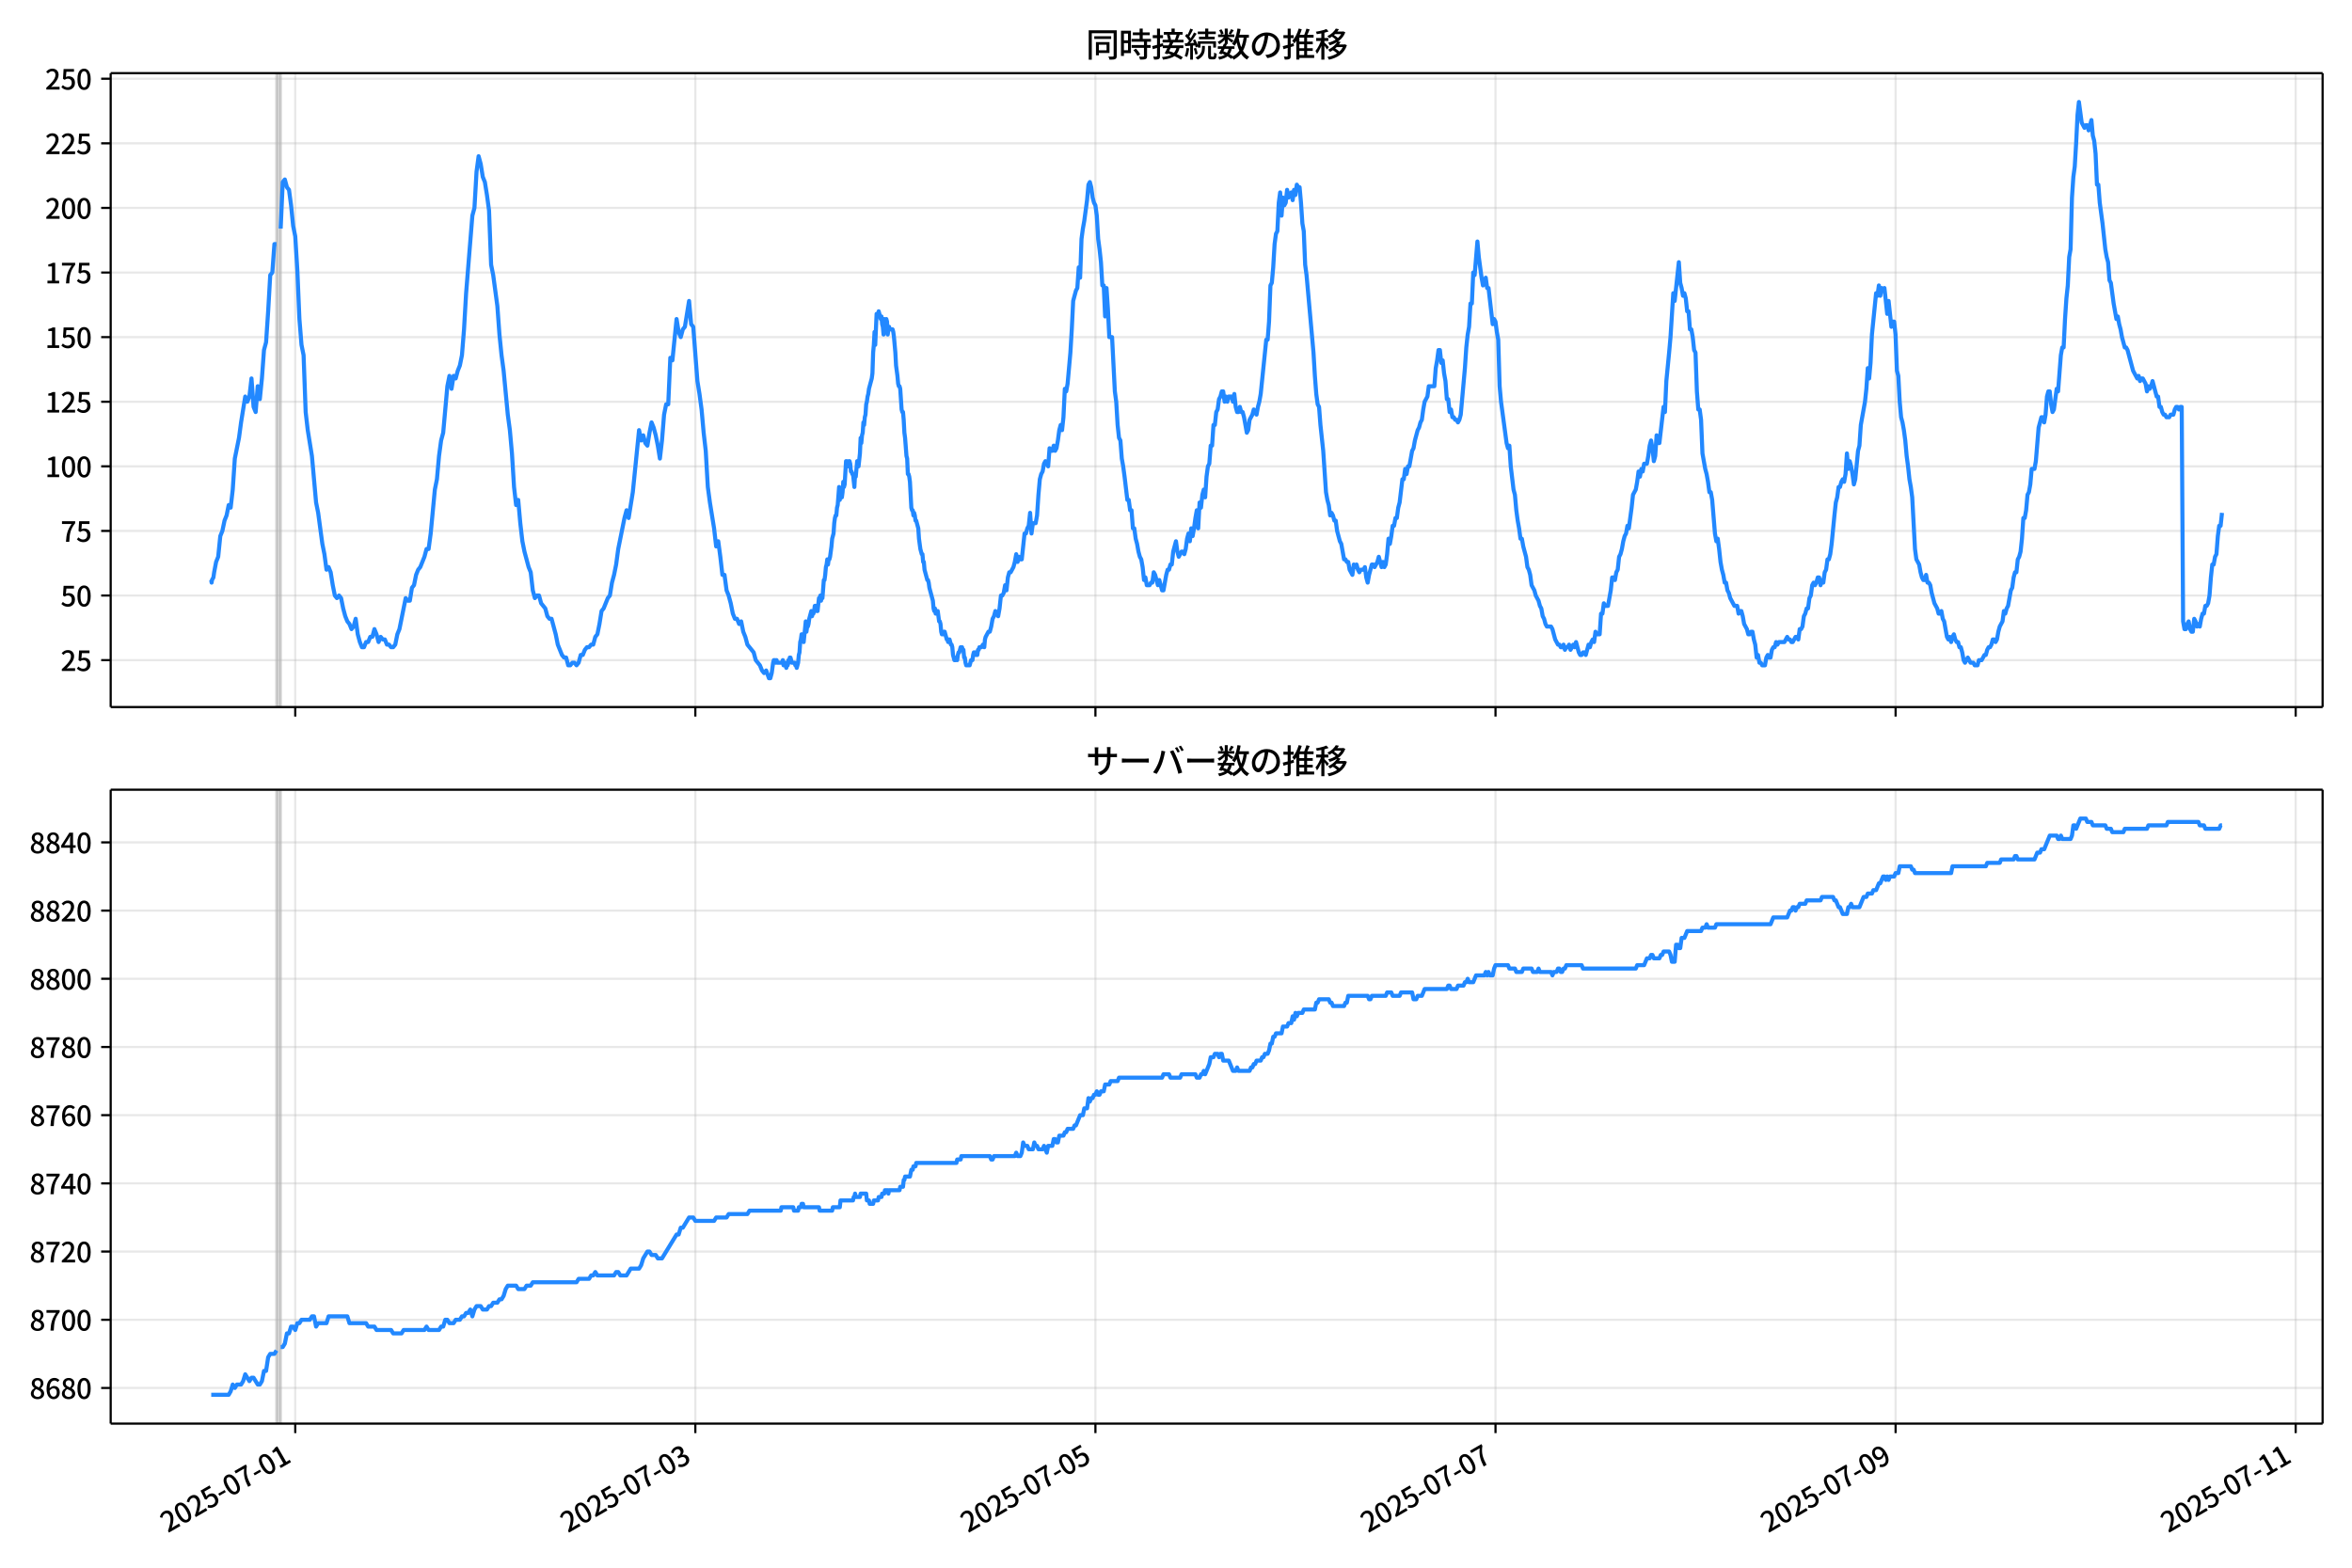 <!DOCTYPE svg  PUBLIC '-//W3C//DTD SVG 1.1//EN'  'http://www.w3.org/Graphics/SVG/1.1/DTD/svg11.dtd'>
<svg version="1.1" viewBox="0 0 864 576" xmlns="http://www.w3.org/2000/svg" xmlns:xlink="http://www.w3.org/1999/xlink">
 <defs>
  <style type="text/css">*{stroke-linejoin: round; stroke-linecap: butt}</style>
 </defs>
 <g id="aa">
  <g id="ab">
   <path d="m0 576h864v-576h-864z" fill="#fff"/>
  </g>
  <g id="ac">
   <g id="ad">
    <path d="m40.66 259.78h812.54v-232.9h-812.54z" fill="#fff"/>
   </g>
   <g id="ae">
    <path d="m101.57 259.78h1.531v-232.9h-1.531z" clip-path="url(#d)" fill="#808080" opacity=".3" stroke="#808080"/>
   </g>
   <g id="af">
    <g id="ag">
     <g id="ah">
      <path d="m108.46 259.78v-232.9" clip-path="url(#d)" fill="none" stroke="#b0b0b0" stroke-linecap="square" stroke-opacity=".3" stroke-width=".8"/>
     </g>
     <g id="ai">
      <defs>
       <path id="i" d="m0 0v3.5" stroke="#000" stroke-width=".8"/>
      </defs>
      <use x="108.46" y="259.778" stroke="#000000" stroke-width=".8" xlink:href="#i"/>
     </g>
    </g>
    <g id="aj">
     <g id="ak">
      <path d="m255.43 259.78v-232.9" clip-path="url(#d)" fill="none" stroke="#b0b0b0" stroke-linecap="square" stroke-opacity=".3" stroke-width=".8"/>
     </g>
     <g id="al">
      <use x="255.431" y="259.778" stroke="#000000" stroke-width=".8" xlink:href="#i"/>
     </g>
    </g>
    <g id="am">
     <g id="an">
      <path d="m402.4 259.78v-232.9" clip-path="url(#d)" fill="none" stroke="#b0b0b0" stroke-linecap="square" stroke-opacity=".3" stroke-width=".8"/>
     </g>
     <g id="ao">
      <use x="402.401" y="259.778" stroke="#000000" stroke-width=".8" xlink:href="#i"/>
     </g>
    </g>
    <g id="ap">
     <g id="aq">
      <path d="m549.37 259.78v-232.9" clip-path="url(#d)" fill="none" stroke="#b0b0b0" stroke-linecap="square" stroke-opacity=".3" stroke-width=".8"/>
     </g>
     <g id="ar">
      <use x="549.372" y="259.778" stroke="#000000" stroke-width=".8" xlink:href="#i"/>
     </g>
    </g>
    <g id="as">
     <g id="at">
      <path d="m696.34 259.78v-232.9" clip-path="url(#d)" fill="none" stroke="#b0b0b0" stroke-linecap="square" stroke-opacity=".3" stroke-width=".8"/>
     </g>
     <g id="au">
      <use x="696.342" y="259.778" stroke="#000000" stroke-width=".8" xlink:href="#i"/>
     </g>
    </g>
    <g id="av">
     <g id="aw">
      <path d="m843.31 259.78v-232.9" clip-path="url(#d)" fill="none" stroke="#b0b0b0" stroke-linecap="square" stroke-opacity=".3" stroke-width=".8"/>
     </g>
     <g id="ax">
      <use x="843.313" y="259.778" stroke="#000000" stroke-width=".8" xlink:href="#i"/>
     </g>
    </g>
   </g>
   <g id="ay">
    <g id="az">
     <g id="ba">
      <path d="m40.66 242.55h812.54" clip-path="url(#d)" fill="none" stroke="#b0b0b0" stroke-linecap="square" stroke-opacity=".3" stroke-width=".8"/>
     </g>
     <g id="bb">
      <defs>
       <path id="c" d="m0 0h-3.5" stroke="#000" stroke-width=".8"/>
      </defs>
      <use x="40.66" y="242.545" stroke="#000000" stroke-width=".8" xlink:href="#c"/>
     </g>
     <g id="bc">
      <!-- 25 -->
      <g transform="translate(22.26 246.53) scale(.1 -.1)">
       <defs>
        <path id="b" transform="scale(.016)" d="m282 0v429q697 621 1164 1136 468 515 701 956 234 442 234 826 0 256-87 451-86 196-262 301-176 106-445 106-275 0-506-151-230-150-422-368l-416 410q301 333 637 518 336 186 803 186 429 0 749-176t496-493 176-745q0-455-224-919t-615-935q-390-470-889-950 186 20 394 36t374 16h1184v-634h-3046z"/>
        <path id="f" transform="scale(.016)" d="m1715-90q-365 0-653 90t-506 237q-217 147-383 307l352 480q134-134 294-246t361-183q202-70 452-70 262 0 473 118 212 119 333 346 122 227 122 541 0 460-247 716-246 256-649 256-224 0-384-64t-365-198l-365 237 141 2240h2387v-627h-1747l-109-1204q154 77 307 118 154 42 340 42 397 0 723-160t518-490q192-329 192-847 0-519-224-887t-586-560q-361-192-777-192z"/>
       </defs>
       <use xlink:href="#b"/>
       <use transform="translate(57)" xlink:href="#f"/>
      </g>
     </g>
    </g>
    <g id="bd">
     <g id="be">
      <path d="m40.66 218.81h812.54" clip-path="url(#d)" fill="none" stroke="#b0b0b0" stroke-linecap="square" stroke-opacity=".3" stroke-width=".8"/>
     </g>
     <g id="bf">
      <use x="40.66" y="218.809" stroke="#000000" stroke-width=".8" xlink:href="#c"/>
     </g>
     <g id="bg">
      <!-- 50 -->
      <g transform="translate(22.26 222.79) scale(.1 -.1)">
       <defs>
        <path id="a" transform="scale(.016)" d="m1830-90q-460 0-806 275-346 276-535 823-188 547-188 1366 0 820 188 1357 189 538 535 803 346 266 806 266 461 0 800-269 340-269 528-803 189-534 189-1354 0-819-189-1366-188-547-528-823-339-275-800-275zm0 589q237 0 422 185 186 186 288 599 103 413 103 1091 0 679-103 1082-102 403-288 582-185 180-422 180-236 0-422-180-186-179-292-582-105-403-105-1082 0-678 105-1091 106-413 292-599 186-185 422-185z"/>
       </defs>
       <use xlink:href="#f"/>
       <use transform="translate(57)" xlink:href="#a"/>
      </g>
     </g>
    </g>
    <g id="bh">
     <g id="bi">
      <path d="m40.66 195.07h812.54" clip-path="url(#d)" fill="none" stroke="#b0b0b0" stroke-linecap="square" stroke-opacity=".3" stroke-width=".8"/>
     </g>
     <g id="bj">
      <use x="40.66" y="195.073" stroke="#000000" stroke-width=".8" xlink:href="#c"/>
     </g>
     <g id="bk">
      <!-- 75 -->
      <g transform="translate(22.26 199.06) scale(.1 -.1)">
       <defs>
        <path id="h" transform="scale(.016)" d="m1235 0q32 646 109 1187t224 1024 384 941 576 938h-2208v627h3027v-455q-409-512-665-989-256-476-397-969t-205-1053-90-1251h-755z"/>
       </defs>
       <use xlink:href="#h"/>
       <use transform="translate(57)" xlink:href="#f"/>
      </g>
     </g>
    </g>
    <g id="bl">
     <g id="bm">
      <path d="m40.66 171.34h812.54" clip-path="url(#d)" fill="none" stroke="#b0b0b0" stroke-linecap="square" stroke-opacity=".3" stroke-width=".8"/>
     </g>
     <g id="bn">
      <use x="40.66" y="171.337" stroke="#000000" stroke-width=".8" xlink:href="#c"/>
     </g>
     <g id="bo">
      <!-- 100 -->
      <g transform="translate(16.56 175.32) scale(.1 -.1)">
       <defs>
        <path id="k" transform="scale(.016)" d="m544 0v608h1037v3277h-845v467q333 58 579 147 247 90 451 218h557v-4109h915v-608h-2694z"/>
       </defs>
       <use xlink:href="#k"/>
       <use transform="translate(57)" xlink:href="#a"/>
       <use transform="translate(114)" xlink:href="#a"/>
      </g>
     </g>
    </g>
    <g id="bp">
     <g id="bq">
      <path d="m40.66 147.6h812.54" clip-path="url(#d)" fill="none" stroke="#b0b0b0" stroke-linecap="square" stroke-opacity=".3" stroke-width=".8"/>
     </g>
     <g id="br">
      <use x="40.66" y="147.601" stroke="#000000" stroke-width=".8" xlink:href="#c"/>
     </g>
     <g id="bs">
      <!-- 125 -->
      <g transform="translate(16.56 151.59) scale(.1 -.1)">
       <use xlink:href="#k"/>
       <use transform="translate(57)" xlink:href="#b"/>
       <use transform="translate(114)" xlink:href="#f"/>
      </g>
     </g>
    </g>
    <g id="bt">
     <g id="bu">
      <path d="m40.66 123.87h812.54" clip-path="url(#d)" fill="none" stroke="#b0b0b0" stroke-linecap="square" stroke-opacity=".3" stroke-width=".8"/>
     </g>
     <g id="bv">
      <use x="40.66" y="123.865" stroke="#000000" stroke-width=".8" xlink:href="#c"/>
     </g>
     <g id="bw">
      <!-- 150 -->
      <g transform="translate(16.56 127.85) scale(.1 -.1)">
       <use xlink:href="#k"/>
       <use transform="translate(57)" xlink:href="#f"/>
       <use transform="translate(114)" xlink:href="#a"/>
      </g>
     </g>
    </g>
    <g id="bx">
     <g id="by">
      <path d="m40.66 100.13h812.54" clip-path="url(#d)" fill="none" stroke="#b0b0b0" stroke-linecap="square" stroke-opacity=".3" stroke-width=".8"/>
     </g>
     <g id="bz">
      <use x="40.66" y="100.129" stroke="#000000" stroke-width=".8" xlink:href="#c"/>
     </g>
     <g id="ca">
      <!-- 175 -->
      <g transform="translate(16.56 104.11) scale(.1 -.1)">
       <use xlink:href="#k"/>
       <use transform="translate(57)" xlink:href="#h"/>
       <use transform="translate(114)" xlink:href="#f"/>
      </g>
     </g>
    </g>
    <g id="cb">
     <g id="cc">
      <path d="m40.66 76.393h812.54" clip-path="url(#d)" fill="none" stroke="#b0b0b0" stroke-linecap="square" stroke-opacity=".3" stroke-width=".8"/>
     </g>
     <g id="cd">
      <use x="40.66" y="76.393" stroke="#000000" stroke-width=".8" xlink:href="#c"/>
     </g>
     <g id="ce">
      <!-- 200 -->
      <g transform="translate(16.56 80.378) scale(.1 -.1)">
       <use xlink:href="#b"/>
       <use transform="translate(57)" xlink:href="#a"/>
       <use transform="translate(114)" xlink:href="#a"/>
      </g>
     </g>
    </g>
    <g id="cf">
     <g id="cg">
      <path d="m40.66 52.657h812.54" clip-path="url(#d)" fill="none" stroke="#b0b0b0" stroke-linecap="square" stroke-opacity=".3" stroke-width=".8"/>
     </g>
     <g id="ch">
      <use x="40.66" y="52.657" stroke="#000000" stroke-width=".8" xlink:href="#c"/>
     </g>
     <g id="ci">
      <!-- 225 -->
      <g transform="translate(16.56 56.642) scale(.1 -.1)">
       <use xlink:href="#b"/>
       <use transform="translate(57)" xlink:href="#b"/>
       <use transform="translate(114)" xlink:href="#f"/>
      </g>
     </g>
    </g>
    <g id="cj">
     <g id="ck">
      <path d="m40.66 28.921h812.54" clip-path="url(#d)" fill="none" stroke="#b0b0b0" stroke-linecap="square" stroke-opacity=".3" stroke-width=".8"/>
     </g>
     <g id="cl">
      <use x="40.66" y="28.921" stroke="#000000" stroke-width=".8" xlink:href="#c"/>
     </g>
     <g id="cm">
      <!-- 250 -->
      <g transform="translate(16.56 32.906) scale(.1 -.1)">
       <use xlink:href="#b"/>
       <use transform="translate(57)" xlink:href="#f"/>
       <use transform="translate(114)" xlink:href="#a"/>
      </g>
     </g>
    </g>
   </g>
   <g id="cn">
    <path d="m77.594 213.11.145.949.128-.949.531-.949.27-1.899.722-3.798.764-1.899.768-7.596.764-1.899.794-3.798.762-1.899.767-3.798.721.949.765-6.646.765-11.393 1.531-7.596.765-5.697 1.531-9.494.765 1.899.765-1.899.765-6.646.765 10.444.765 1.899.765-9.494.765 4.747.765-7.596.765-10.444.765-2.848.765-11.393.765-13.292.765-.949.765-10.444h.765m1.531-5.697.765-17.09.765-.949.765 2.848.765.949.765 5.697.765 7.596.765 3.798.765 12.343.765 18.039.765 9.494.765 3.798.765 20.888.765 6.646 1.531 9.494 1.531 17.09.765 3.798 1.531 11.393.765 3.798.765 5.697.765-.949.765 1.899.765 4.747.765 3.798.765.949.765-.949.765.949.765 3.798.765 2.848.765 1.899.765.949.765 1.899.765-.949.765-2.848.765 5.697.765 2.848.765 1.899h.765l.765-1.899h.765l.765-1.899h.765l.765-2.848.765 1.899.765 2.848.765-1.899.765.949h.765l.765 1.899h.765l.765.949h.765l.765-.949.765-3.798.765-1.899 2.296-11.393.765.949h.765l.765-4.747.765-.949.765-3.798.765-1.899.765-.949 1.531-3.798.765-2.848h.765l.765-5.697 1.531-16.14.765-3.798.765-8.545.765-5.697.765-2.848 1.531-17.09.765-3.798.765 4.747.765-4.747.765.949.765-2.848.765-1.899.765-3.798.765-9.494.765-13.292 2.296-28.483.765-2.848.765-13.292.765-5.697.765 2.848.765 4.747.765 1.899.765 4.747.765 5.697.765 19.938.765 3.798 1.531 11.393.765 10.444.765 7.596.765 5.697 1.531 16.14.765 5.697.765 8.545.765 12.343.765 6.646.765-1.899.765 8.545.765 6.646.765 3.798 1.531 5.697.765 1.899.765 6.646.765 2.848.765-.949h.765l.765 2.848 1.531 1.899.765 2.848.765.949h.765l1.531 5.697.765 3.798 1.531 3.798.765.949h.765l.765 2.848h.765l.765-.949h.765l.765.949.765-.949.765-2.848h.765l.765-1.899.765-.949h.765l.765-.949h.765l.765-2.848.765-.949.765-3.798.765-4.747.765-.949 1.531-3.798.765-.949.765-4.747.765-2.848.765-3.798.765-5.697 2.296-11.393.765-2.848.765 2.848 1.531-9.494 2.296-22.787.765 3.798.765-1.899.765 2.848.765.949.765-4.747.765-3.798.765 1.899.765 2.848.765 3.798.765 4.747.765-6.646.765-9.494.765-3.798h.765l.765-17.09.765.949 1.531-15.191.765 4.747.765 1.899.765-2.848.765-.949 1.531-9.494.765 8.545.765.949 1.531 19.938.765 4.747.765 5.697.765 8.545.765 6.646.765 13.292.765 5.697 1.531 9.494.765 6.646.765-1.899.765 5.697.765 6.646h.765l.765 5.697.765 1.899.765 2.848.765 3.798.765 1.899h.765l.765 1.899.765-.949.765 3.798.765 1.899.765 2.848 2.296 2.848.765 2.848 1.531 1.899.765 1.899.765.949.765-.949 1.021 2.848h.51l.51-1.899.51-3.798.255-.949h.51l.255.949.255-.949.255.949h1.786l.255-.949.255 1.899h.255l.255-.949.51 1.899.255-.949h.255l.255-1.899.255.949.255-1.899h.255l.51 1.899h1.021l.255.949h.255l.255.949.51-1.899.255-2.848.255-.949.255-3.798.255-.949.255-1.899h.51l.255 2.848.765-7.596.255 3.798.255-1.899h.255l.255-.949.255-1.899.765-2.848.255 1.899.255-.949h.255l.255-.949.255-1.899h.51l.255 1.899h.255l.51-4.747h.255l.255-.949.255 1.899.255-1.899.255.949.51-6.646h.255l.255-1.899.255-2.848.255-.949.255-1.899.255 1.899.255-1.899h.255l.255-.949.51-3.798.255-2.848.51-1.899.255-3.798.255-1.899.255-.949h.255l.255-2.848.255-.949.51-6.646.255 4.747.255-2.848h.255l.255 1.899.255-1.899.255-3.798.255 1.899.255-.949.51-8.545h.255l.51 1.899.255-1.899h.255l.255.949.255 2.848h.255l.255.949h.255l.51 4.747.255-4.747.255.949.51-5.697.51 1.899.51-4.747.255-5.697.255 1.899.255-2.848.255-.949.255-3.798.255.949.255-2.848.255-.949.255-3.798.255-.949.255-1.899.255-.949.255-1.899 1.021-3.798.255-1.899.255-7.596.255-2.848.255-4.747.255 4.747.51-11.393h.255l.255.949.255-1.899.765 2.848.255-.949.255 2.848.255.949.255 2.848.255-5.697.255 1.899.255.949.255-2.848.255.949.255 4.747.255-1.899.255-.949.255.949h1.021l.255.949.255 1.899.51 5.697.255 4.747.51 3.798.255 2.848.255.949h.255l.255.949.51 7.596.255.949h.255l.255 2.848.255 4.747.255 1.899.51 6.646.255.949.255 5.697h.255l.255.949.255 1.899.51 9.494.255.949h.255l.255 1.899.255-.949.255.949.255 1.899h.255l.765 2.848.255 3.798.51 3.798.51 1.899h.255l.255 2.848h.255l.255 2.848 1.021 3.798h.255l.255.949.255 1.899 1.276 4.747.255 2.848.255.949.255-.949.255 1.899.255-.949h.51l.51 3.798h.255l.255.949.255 2.848.255.949h.51l.255-.949h.255l.765 2.848h.255l.255.949.255-.949h.255l.51 1.899h.255l.255.949.255 2.848.51 1.899h.51l.255-.949.255.949.255-1.899.255-.949h.255l.51-1.899.255.949.255-.949.255.949h.255l.255 2.848h.255l.255 1.899.255.949h1.276l.51-1.899h.51l.255-1.899.255-.949h.51l.255.949h.51l.255-1.899h.255l.255-.949h.765l.51-.949.51.949.255-2.848.255-.949 1.021-1.899h.51l.51-1.899.51-2.848.51-.949.51-1.899 1.021 1.899.51-2.848.51-4.747h.51l.51-.949.51-2.848.51 1.899.51-4.747.51-1.899h.51l1.021-1.899.51-1.899.51-2.848.51 2.848.51-1.899.51.949h.51l1.021-9.494h.51l.51-1.899.51-.949.51-4.747.51 7.596.51-3.798h1.021l.51-2.848.51-7.596.51-5.697.51-1.899.51-.949.51-2.848.51-.949 1.021 1.899.51-6.646.51.949h.51l.51-1.899.51 1.899.51-.949.51-2.848.51-3.798.51-1.899.51 1.899.51-4.747.51-10.444.51.949.51-2.848 1.021-11.393.51-8.545.51-10.444 1.021-3.798.51-.949.51-7.596.51 3.798.51-14.242.51-3.798.51-2.848 1.021-7.596.51-5.697.51-.949.51 1.899.51 3.798.51 1.899.51.949.51 3.798.51 8.545.51 3.798.51 4.747.51 8.545h.51l.51 11.393.51-10.444.51 7.596.51 10.444h1.021l1.021 19.938.51 3.798.51 8.545.51 4.747.51.949.51 6.646.51 2.848.51 3.798 1.021 8.545h.51l.51 3.798h.51l.51 6.646h.51l.51 3.798.51 1.899.51 2.848.51 1.899.51.949.51 2.848.51 4.747.51-.949.51 2.848h1.021l.51-.949h.51l.51-3.798.51.949 1.021 3.798.51-1.899 1.021 3.798h.51l1.021-5.697.51-1.899h.51l.51-1.899h.51l.51-4.747 1.021-3.798.51 3.798.51 1.899 1.021-1.899h.51l.51.949.51-1.899.51-3.798.51-1.899.51 2.848.51-4.747.51 2.848.51-2.848.51-3.798.51-2.848.51 6.646.51-9.494.51 1.899.51-4.747.51-1.899.51 2.848.51-7.596.51-3.798.51-.949.51-6.646h.51l.51-7.596h.51l.51-4.747.51-.949.51-3.798.51-.949.51-1.899h.51l.51 3.798.51-1.899.51 1.899.51-1.899h1.021l.51 1.899.51-2.848.51 4.747.51 1.899h.51l.51-1.899.51 1.899h.51l.51 1.899 1.021 5.697.51-.949.51-3.798 1.021-1.899.51-1.899 1.021 1.899.51-2.848.51-1.899.51-2.848 2.041-19.938h.51l.51-6.646.51-13.292.51-.949.51-5.697.51-8.545.51-3.798.51-.949.51-10.444.51-3.798.51 8.545.51-6.646.51 2.848.51-.949.51-4.747.51 2.848 1.021-1.899.51 2.848.51-3.798.51 1.899.51-3.798.51.949h.51l.51 5.697.51 7.596.51 2.848.51 12.343.51 3.798 2.552 28.483.51 8.545.51 6.646.51 3.798.51.949.51 6.646 1.021 9.494 1.021 15.191.51 2.848.51 1.899.51 3.798.51-.949.51.949.51 1.899h.51l.51 3.798 1.021 3.798.51.949 1.021 5.697h.51l.51.949h.51l.51 2.848 1.021 1.899.51-3.798.51.949.51-.949.51 1.899.51.949.51-.949h1.021l.51-.949.51 3.798.51 1.899.51-2.848 1.021-3.798h.51l.51.949 1.021-1.899.51-1.899 1.021 3.798.51-1.899.51 1.899.51-.949.51-3.798.51-5.697.51 1.899.51-2.848.51-3.798h.51l.51-2.848h.51l.51-3.798.51-1.899 1.021-8.545h.51l.51-3.798.51 1.899.51-2.848h.51l1.021-5.697.51-.949.51-2.848 1.021-3.798.51-.949.51-1.899.51-.949.51-3.798.51-2.848 1.021-1.899.51-3.798h2.041l.51-6.646.51-2.848.51-3.798h.51l.51 4.747.51-.949.51 4.747.51 2.848.51 6.646h.51l.51 4.747.51-.949.51 2.848h.51l.51.949h.51l.51.949.51-.949.51-1.899 1.531-17.09.51-7.596.51-4.747.51-2.848.51-8.545h.51l.51-11.393.51.949 1.021-12.343.51 5.697 1.021 7.596.51 2.848.51-.949.51-1.899.51 3.798h.51l1.531 13.292.51-1.899.51.949.51 3.798.51 2.848.51 17.09.51 5.697 2.041 15.191.51 1.899.51-.949.51 7.596 1.021 8.545.51 1.899.51 5.697.51 3.798.51 2.848.51 3.798h.51l.51 2.848 1.021 3.798.51 3.798.51.949.51 1.899.51 3.798 1.021 1.899.51 1.899 1.021 1.899.51 1.899.51.949.51 2.848.51.949.51 1.899.51.949h1.531l.51.949 1.021 3.798 1.021 1.899h.51l.51.949h.51l.51-.949.51 1.899.51-.949h.51l.51-.949.51 1.899 1.021-1.899.51.949.51-1.899 1.021 3.798.51.949h.51l.51-.949h.51l.51.949 1.021-3.798.51.949.51-1.899.51-.949.51.949.51-3.798.51.949h1.021l.51-7.596h.51l.51-3.798.51.949h1.021l1.021-5.697.51-4.747h.51l.51.949.51-2.848.51-.949.51-4.747.51-.949.51-1.899.51-2.848.51-1.899.51-.949.51-2.848.51.949 1.021-7.596.51-4.747 1.021-1.899.51-2.848.51-3.798.51 1.899.51-2.848.51.949.51-2.848h1.021l.51-2.848.51-3.798.51-1.899.51 2.848.51 4.747.51-1.899.51-7.596.51 2.848h.51l1.531-13.292.51 1.899.51-11.393 1.021-10.444.51-5.697 1.021-16.14.51 2.848 1.531-14.242.51 7.596.51 1.899.51 2.848.51-.949.51 1.899.51 4.747h.51l.51 6.646h.51l.51 2.848.51 4.747.51.949.51 14.242.51 6.646h.51l.51 3.798.51 12.343 1.021 5.697.51 1.899.51 2.848.51 3.798h.51l.51 2.848 1.021 12.343.51 2.848.51-.949.51 3.798.51 4.747.51 2.848.51 1.899.51 2.848h.51l.51 2.848.51.949.51 1.899 1.531 2.848h1.021l.51 2.848.51-.949h.51l.51 1.899.51 2.848 1.021 1.899.51 1.899h.51l.51-.949h.51l.51 2.848.51 1.899.51 4.747.51-.949.51 2.848h.51l.51.949h1.021l.51-2.848.51-.949.51.949h.51l.51-2.848.51-.949h.51l.51-1.899.51.949.51-.949h2.041l1.021-1.899.51.949h.51l.51.949h.51l1.021-1.899h.51l.51.949.51-3.798h.51l.51-.949.51-3.798.51-.949.51-1.899h.51l.51-3.798.51-.949.51-3.798.51-.949.51.949.51-.949.51-1.899h.51l.51 2.848.51-1.899.51.949.51-3.798.51-.949.51-3.798h.51l.51-1.899.51-3.798 1.021-10.444.51-4.747.51-1.899.51-3.798h.51l.51-1.899.51-.949.51.949.51-2.848.51-7.596.51 5.697.51-2.848.51 1.899.51 2.848.51 3.798.51-1.899 1.021-10.444.51-1.899.51-7.596 1.531-8.545.51-4.747.51-7.596.51 3.798.51-5.697.51-10.444 1.531-15.191.51.949.51-3.798.51 3.798.51-2.848.51.949.51-.949 1.021 9.494.51-4.747 1.021 9.494.51-1.899h.51l.51 4.747.51 13.292.51 1.899.51 9.494.51 5.697.51 1.899.51 2.848.51 3.798.51 5.697.51 3.798.51 4.747.51 2.848.51 3.798 1.021 18.989.51 3.798 1.021 1.899.51 2.848.51 1.899.51.949h.51l.51-1.899.51 2.848h.51l.51.949.51 2.848 1.021 3.798 1.021 1.899.51 1.899h.51l.51-.949.51 2.848.51.949 1.021 5.697.51.949.51-.949.51 1.899.51-1.899.51-.949.51 1.899.51.949h.51l.51 1.899h.51l.51 1.899.51 2.848.51.949 1.021-1.899 1.021 1.899h1.021l.51.949h1.021l.51-1.899h1.021l1.021-1.899h.51l.51-1.899.51-.949h.51l.51-.949.51-1.899h.51l.51.949.51-.949.51-2.848.51-1.899 1.021-1.899.51-3.798.51.949.51-1.899.51-.949 1.021-5.697.51-.949.51-3.798.51-1.899h.51l.51-4.747.51-.949.51-1.899.51-4.747.51-7.596h.51l.51-2.848.51-5.697.51-.949.51-2.848.51-5.697h1.021l.51-2.848 1.021-12.343 1.021-3.798h.51l.51 1.899.51-2.848.51-6.646.51-1.899h.51l.51 4.747.51 2.848.51-.949 1.021-7.596.51.949 1.021-13.292.51-2.848h.51l.51-10.444.51-7.596.51-4.747.51-10.444.51-2.848.51-18.989.51-7.596.51-3.798.51-8.545.51-10.444.51-4.747 1.021 7.596 1.021 1.899.51-.949h.51l.51 1.899 1.021-3.798.51 5.697.51 1.899.51 4.747.51 11.393h.51l.51 6.646 1.021 7.596 1.021 9.494.51 2.848.51 1.899.51 6.646.51.949 1.021 7.596 1.021 5.697.51-.949.51 2.848.51 1.899.51 2.848 1.021 3.798h.51l.51.949 2.041 7.596 1.531 2.848.51-.949.51 1.899.51-.949h.51l1.021 1.899.51 2.848.51-1.899.51.949.51-.949.51-1.899 1.531 5.697h.51l.51 3.798h.51l.51 1.899.51.949h.51l.51.949h1.021l.51-.949h1.021l.51-1.899.51-.949h.51l.51.949.51-.949h.51l.51 78.804.51 2.848h.51l.51-1.899.51-.949.51 2.848.51.949h.51l.51-4.747.51.949.51 1.899.51-.949.51.949.51-2.848.51-1.899h.51l.51-2.848h.51l.51-.949.51-2.848.51-6.646.51-4.747h.51l.51-2.848.51-.949.51-6.646.51-3.798h.51l.51-4.747v0" clip-path="url(#d)" fill="none" stroke="#28f" stroke-linecap="square" stroke-width="1.5"/>
   </g>
   <g id="co">
    <path d="m40.66 259.78v-232.9" fill="none" stroke="#000" stroke-linecap="square" stroke-width=".8"/>
   </g>
   <g id="cp">
    <path d="m853.2 259.78v-232.9" fill="none" stroke="#000" stroke-linecap="square" stroke-width=".8"/>
   </g>
   <g id="cq">
    <path d="m40.66 259.78h812.54" fill="none" stroke="#000" stroke-linecap="square" stroke-width=".8"/>
   </g>
   <g id="cr">
    <path d="m40.66 26.88h812.54" fill="none" stroke="#000" stroke-linecap="square" stroke-width=".8"/>
   </g>
   <g id="cs">
    <!-- 同時接続数の推移 -->
    <g transform="translate(398.93 20.88) scale(.12 -.12)">
     <defs>
      <path id="v" transform="scale(.016)" d="m1587 3936h3232v-518h-3232v518zm320-1114h557v-2534h-557v2534zm301 0h2291v-2086h-2291v512h1734v1069h-1734v505zm-1683 2260h5113v-570h-4524v-5056h-589v5626zm4768 0h595v-4896q0-250-67-397t-227-218q-160-77-426-96t-675-19q-13 83-45 192t-77 218q-45 108-89 185 281-13 527-13 247 0 330 0 83 7 118 42 36 35 36 112v4890z"/>
      <path id="t" transform="scale(.016)" d="m2714 4672h3238v-525h-3238v525zm-244-1235h3712v-538h-3712v538zm20-1184h3635v-531h-3635v531zm1523 3155h595v-2310h-595v2310zm832-2451h589v-2823q0-230-61-364-61-135-227-199-167-70-423-86t-633-16q-20 121-78 285-57 163-121 284 275-6 509-9t310-3q77 6 106 28 29 23 29 93v2810zm-2023-1677 487 282q153-160 313-352t294-381q135-189 206-343l-519-313q-64 153-189 348-124 196-278 394-154 199-314 365zm-2086 3718h1619v-4281h-1619v544h1056v3187h-1056v550zm32-1843h1293v-537h-1293v537zm-320 1843h563v-4832h-563v4832z"/>
      <path id="u" transform="scale(.016)" d="m3866 5408h614v-870h-614v870zm-1479-653h3597v-518h-3597v518zm-230-1485h4e3v-518h-4e3v518zm825 922 519 102q64-160 121-342 58-182 96-352 39-170 45-304l-544-128q-6 134-42 313-35 180-83 365-48 186-112 346zm1856 109 589-71q-96-275-202-557-105-281-195-486l-518 77q58 147 122 329 64 183 118 372t86 336zm-2643-2106h3943v-518h-3943v518zm1408 685 602-115q-167-371-362-784t-390-797-362-685l-525 179q160 288 346 666t368 784 323 752zm-659-2157 358 403q352-102 733-240 381-137 752-304 371-166 697-336 327-169 558-329l-384-461q-218 160-532 336-313 176-685 345-371 170-755 323-384 154-742 263zm1894 1114 583-71q-122-550-353-944-230-393-604-662t-922-435q-547-167-1296-269-25 128-93 269-67 141-137 230 678 64 1168 192t819 349q330 221 531 550 202 330 304 791zm-4684 217q396 90 953 240 557 151 1120 311l77-544q-525-154-1053-311-528-156-963-284l-134 588zm121 2093h1965v-563h-1965v563zm819 1248h576v-5229q0-236-51-374t-192-208q-141-77-355-99-214-23-541-16-13 115-64 288t-109 294q205-6 381-6t234 0q64 0 92 28 29 29 29 93v5229z"/>
      <path id="s" transform="scale(.016)" d="m4058 5408h595v-1798h-595v1798zm-1415-563h3443v-499h-3443v499zm231-992h3008v-499h-3008v499zm-224-877h3475v-1203h-531v729h-2432v-729h-512v1203zm1964-877h551v-1881q0-122 22-157 23-35 106-35 25 0 92 0 68 0 135 0t99 0q51 0 83 54t45 224 19 515q90-70 234-131t259-93q-19-429-83-662-64-234-183-326-118-93-316-93-39 0-103 0t-134 0-138 0q-67 0-99 0-237 0-365 64t-176 218q-48 153-48 422v1881zm-1164-6h550v-455q0-243-48-528-48-284-186-579-137-294-409-572-272-279-727-503-70 90-192 208-121 118-230 195 416 205 665 438 250 234 371 474 122 240 164 467 42 228 42 413v442zm-2240 3309 524-192q-121-244-259-503-137-259-275-496t-259-416l-410 173q122 186 246 438 125 253 240 515 116 263 193 481zm716-743 500-230q-224-359-496-756-272-396-548-764-275-368-518-650l-358 205q179 211 377 483 199 272 387 569 189 298 358 592 170 295 298 551zm-1721-665 307 403q166-154 339-340 173-185 320-364t224-327l-326-460q-77 160-218 348-141 189-314 384-172 196-332 356zm1485-832 435 179q128-211 249-458 122-246 215-474 93-227 137-412l-473-211q-32 185-119 422-86 237-201 486-115 250-243 468zm-1530-583q422 26 998 54 576 29 1184 68l7-499q-570-45-1127-84-556-38-992-70l-70 531zm1702-992 436 135q121-276 214-596t118-556l-454-148q-26 237-112 563-86 327-202 602zm-1363 109 499-83q-57-455-163-897-105-441-253-748-51 32-134 73-83 42-170 83-86 42-144 62 148 294 234 697t131 813zm691 627h525v-2861h-525v2861z"/>
      <path id="m" transform="scale(.016)" d="m224 2022h3187v-499h-3187v499zm51 2247h3111v-487h-3111v487zm1127-1735 563-121q-154-320-333-672t-352-679q-173-326-326-582l-532 173q148 243 324 566t345 669q170 346 311 646zm934-832 563-64q-89-480-262-838t-461-614-701-432-976-298q-25 128-99 269t-157 237q659 102 1085 303 426 202 666 554t342 883zm422 3597 519-211q-147-218-298-436-150-217-278-377l-403 186q121 173 252 413 132 240 208 425zm-1203 109h563v-2957h-563v2957zm-1075-320 448 186q134-192 246-420 112-227 157-393l-467-211q-38 172-147 406t-237 432zm1094-1050 397-236q-160-263-400-529-240-265-519-489-278-224-553-378-51 103-141 237-89 135-179 218 269 109 534 294 266 186 493 416 228 231 368 467zm487-204q83-45 246-145 163-99 352-211t346-211 221-150l-327-423q-83 77-230 198-147 122-317 253-170 132-327 250-156 119-259 189l295 250zm1798 396h2311v-556h-2311v556zm115 1178 615-90q-103-640-263-1235t-384-1101q-224-505-512-889-44 57-134 134t-186 157-166 125q275 339 473 796 199 458 340 995 141 538 217 1108zm1223-1510 614-58q-147-1101-445-1940-297-838-813-1443-515-604-1321-1014-26 71-90 177-64 105-134 208-70 102-128 159 742 346 1212 880 471 535 730 1290 260 755 375 1741zm-1005-135q134-851 387-1597 253-745 659-1305 407-560 1002-874-70-57-154-150-83-93-154-189-70-96-121-179-633 371-1056 988-422 618-688 1434-265 816-425 1783l550 89zm-3309-3065 327 416q377-148 754-330 378-182 701-378 324-195 548-368l-416-435q-211 179-519 378-307 198-666 383-358 186-729 334z"/>
      <path id="r" transform="scale(.016)" d="m3686 4378q-64-493-163-1041-99-547-265-1084-192-653-432-1104t-522-688-595-237q-320 0-596 221-275 221-448 621-172 400-172 931 0 537 220 1017 221 480 611 851 391 372 909 583 519 211 1121 211 576 0 1040-186 464-185 793-515 330-329 502-771 173-441 173-941 0-672-278-1194-278-521-816-851-538-329-1318-444l-378 601q166 20 307 42t263 48q307 70 585 217 279 148 496 375 218 227 342 534 125 308 125 692t-122 713q-121 330-358 573-236 243-582 380-346 138-781 138-525 0-935-186-409-185-694-489-284-304-432-656-147-352-147-678 0-365 89-605 90-240 224-355 135-115 276-115t288 144 297 457q151 314 298 800 147 461 246 982 100 522 145 1021l684-12z"/>
      <path id="n" transform="scale(.016)" d="m2995 2925h2893v-519h-2893v519zm0-1280h2893v-519h-2893v519zm-64-1299h3232v-557h-3232v557zm1312 3577h563v-3763h-563v3763zm429 1466 634-141q-154-390-340-794-185-403-339-684l-512 140q103 199 208 458 106 259 195 528 90 269 154 493zm-1472 25 582-147q-153-518-371-1018-217-499-483-931t-573-758q-38 64-109 160-70 96-147 198-77 103-141 160 416 416 733 1034t509 1302zm128-1203h2720v-537h-2720v-4205h-582v4422l313 320h269zm-3174-2157q396 90 953 240 557 151 1120 311l77-544q-525-154-1053-311-528-156-963-284l-134 588zm121 2093h1965v-563h-1965v563zm819 1248h576v-5229q0-236-51-374t-192-208q-141-77-355-99-214-23-541-16-13 115-64 288t-109 294q205-6 381-6t234 0q64 0 92 28 29 29 29 93v5229z"/>
      <path id="l" transform="scale(.016)" d="m4051 5402 595-109q-281-493-729-941t-1107-806q-39 64-106 144t-141 153q-73 74-137 119 608 288 1011 678t614 762zm-77-557h1511v-493h-1863l352 493zm1293 0h109l109 25 384-179q-192-505-496-905t-695-701q-390-301-845-519-454-217-947-358-44 109-137 253t-176 227q448 109 867 294 419 186 777 445 359 259 631 592t419 730v96zm-1990-954 377 307q167-96 336-218 170-121 320-249 151-128 247-237l-397-332q-90 108-237 236t-317 259q-169 132-329 234zm1107-934 595-109q-307-538-803-1031-496-492-1232-876-38 64-102 144t-138 156q-74 77-138 116 455 217 807 483t604 554q253 288 407 563zm-90-589h1460v-506h-1818l358 506zm1268 0h121l109 26 384-167q-192-614-531-1075t-787-794q-448-332-983-553-534-221-1129-355-45 115-132 269-86 153-176 249 551 96 1043 285 493 189 903 473 410 285 714 669t464 883v90zm-2132-1056 410 339q186-102 384-237 198-134 371-275t282-269l-435-371q-103 128-270 272-166 144-361 288t-381 253zm-2150 3533h589v-5376h-589v5376zm-992-1242h2336v-569h-2336v569zm1024-224 365-160q-96-339-231-707-134-368-291-727-157-358-336-672-179-313-365-537-44 128-134 291t-160 272q173 192 339 457 167 266 323 570 157 304 282 618t208 595zm941 1946 416-467q-314-122-695-221-380-99-784-173-403-74-780-131-20 102-71 236-51 135-102 231 358 58 732 138 375 80 711 179t573 208zm-397-2579q58-45 179-170 122-125 266-266 144-140 259-265t160-183l-352-473q-58 102-157 255-99 154-218 317-118 164-227 311-108 147-185 237l275 237z"/>
     </defs>
     <use xlink:href="#v"/>
     <use transform="translate(100)" xlink:href="#t"/>
     <use transform="translate(200)" xlink:href="#u"/>
     <use transform="translate(300)" xlink:href="#s"/>
     <use transform="translate(400)" xlink:href="#m"/>
     <use transform="translate(500)" xlink:href="#r"/>
     <use transform="translate(600)" xlink:href="#n"/>
     <use transform="translate(700)" xlink:href="#l"/>
    </g>
   </g>
  </g>
  <g id="ct">
   <g id="cu">
    <path d="m40.66 523.06h812.54v-232.9h-812.54z" fill="#fff"/>
   </g>
   <g id="cv">
    <path d="m101.57 523.06h1.531v-232.9h-1.531z" clip-path="url(#e)" fill="#808080" opacity=".3" stroke="#808080"/>
   </g>
   <g id="cw">
    <g id="cx">
     <g id="cy">
      <path d="m108.46 523.06v-232.9" clip-path="url(#e)" fill="none" stroke="#b0b0b0" stroke-linecap="square" stroke-opacity=".3" stroke-width=".8"/>
     </g>
     <g id="cz">
      <use x="108.46" y="523.055" stroke="#000000" stroke-width=".8" xlink:href="#i"/>
     </g>
     <g id="da">
      <!-- 2025-07-01 -->
      <g transform="translate(61.67 563.33) rotate(-30) scale(.1 -.1)">
       <defs>
        <path id="j" transform="scale(.016)" d="m301 1536v544h1689v-544h-1689z"/>
       </defs>
       <use xlink:href="#b"/>
       <use transform="translate(57)" xlink:href="#a"/>
       <use transform="translate(114)" xlink:href="#b"/>
       <use transform="translate(171)" xlink:href="#f"/>
       <use transform="translate(228)" xlink:href="#j"/>
       <use transform="translate(263.7)" xlink:href="#a"/>
       <use transform="translate(320.7)" xlink:href="#h"/>
       <use transform="translate(377.7)" xlink:href="#j"/>
       <use transform="translate(413.4)" xlink:href="#a"/>
       <use transform="translate(470.4)" xlink:href="#k"/>
      </g>
     </g>
    </g>
    <g id="db">
     <g id="dc">
      <path d="m255.43 523.06v-232.9" clip-path="url(#e)" fill="none" stroke="#b0b0b0" stroke-linecap="square" stroke-opacity=".3" stroke-width=".8"/>
     </g>
     <g id="dd">
      <use x="255.431" y="523.055" stroke="#000000" stroke-width=".8" xlink:href="#i"/>
     </g>
     <g id="de">
      <!-- 2025-07-03 -->
      <g transform="translate(208.64 563.33) rotate(-30) scale(.1 -.1)">
       <defs>
        <path id="x" transform="scale(.016)" d="m1715-90q-371 0-656 90t-503 240q-217 150-377 323l359 474q211-205 479-359 269-153 634-153 269 0 467 92 199 93 311 266t112 423q0 256-125 451t-429 300q-304 106-835 106v551q467 0 732 105 266 106 384 291 119 186 119 423 0 307-192 489-192 183-531 183-269 0-503-119-233-118-438-316l-384 460q282 256 614 413 333 157 737 157 422 0 748-144 327-144 512-413 186-269 186-659 0-403-221-685-221-281-592-422v-26q269-70 490-227t349-400 128-557q0-422-215-726-214-304-573-468-358-163-787-163z"/>
       </defs>
       <use xlink:href="#b"/>
       <use transform="translate(57)" xlink:href="#a"/>
       <use transform="translate(114)" xlink:href="#b"/>
       <use transform="translate(171)" xlink:href="#f"/>
       <use transform="translate(228)" xlink:href="#j"/>
       <use transform="translate(263.7)" xlink:href="#a"/>
       <use transform="translate(320.7)" xlink:href="#h"/>
       <use transform="translate(377.7)" xlink:href="#j"/>
       <use transform="translate(413.4)" xlink:href="#a"/>
       <use transform="translate(470.4)" xlink:href="#x"/>
      </g>
     </g>
    </g>
    <g id="df">
     <g id="dg">
      <path d="m402.4 523.06v-232.9" clip-path="url(#e)" fill="none" stroke="#b0b0b0" stroke-linecap="square" stroke-opacity=".3" stroke-width=".8"/>
     </g>
     <g id="dh">
      <use x="402.401" y="523.055" stroke="#000000" stroke-width=".8" xlink:href="#i"/>
     </g>
     <g id="di">
      <!-- 2025-07-05 -->
      <g transform="translate(355.61 563.33) rotate(-30) scale(.1 -.1)">
       <use xlink:href="#b"/>
       <use transform="translate(57)" xlink:href="#a"/>
       <use transform="translate(114)" xlink:href="#b"/>
       <use transform="translate(171)" xlink:href="#f"/>
       <use transform="translate(228)" xlink:href="#j"/>
       <use transform="translate(263.7)" xlink:href="#a"/>
       <use transform="translate(320.7)" xlink:href="#h"/>
       <use transform="translate(377.7)" xlink:href="#j"/>
       <use transform="translate(413.4)" xlink:href="#a"/>
       <use transform="translate(470.4)" xlink:href="#f"/>
      </g>
     </g>
    </g>
    <g id="dj">
     <g id="dk">
      <path d="m549.37 523.06v-232.9" clip-path="url(#e)" fill="none" stroke="#b0b0b0" stroke-linecap="square" stroke-opacity=".3" stroke-width=".8"/>
     </g>
     <g id="dl">
      <use x="549.372" y="523.055" stroke="#000000" stroke-width=".8" xlink:href="#i"/>
     </g>
     <g id="dm">
      <!-- 2025-07-07 -->
      <g transform="translate(502.58 563.33) rotate(-30) scale(.1 -.1)">
       <use xlink:href="#b"/>
       <use transform="translate(57)" xlink:href="#a"/>
       <use transform="translate(114)" xlink:href="#b"/>
       <use transform="translate(171)" xlink:href="#f"/>
       <use transform="translate(228)" xlink:href="#j"/>
       <use transform="translate(263.7)" xlink:href="#a"/>
       <use transform="translate(320.7)" xlink:href="#h"/>
       <use transform="translate(377.7)" xlink:href="#j"/>
       <use transform="translate(413.4)" xlink:href="#a"/>
       <use transform="translate(470.4)" xlink:href="#h"/>
      </g>
     </g>
    </g>
    <g id="dn">
     <g id="do">
      <path d="m696.34 523.06v-232.9" clip-path="url(#e)" fill="none" stroke="#b0b0b0" stroke-linecap="square" stroke-opacity=".3" stroke-width=".8"/>
     </g>
     <g id="dp">
      <use x="696.342" y="523.055" stroke="#000000" stroke-width=".8" xlink:href="#i"/>
     </g>
     <g id="dq">
      <!-- 2025-07-09 -->
      <g transform="translate(649.55 563.33) rotate(-30) scale(.1 -.1)">
       <defs>
        <path id="w" transform="scale(.016)" d="m1562-90q-410 0-708 150-297 151-502 356l403 461q141-160 346-256t422-96q224 0 425 102 202 103 352 333 151 230 237 614 87 384 87 941 0 589-115 970t-323 563-496 182q-205 0-372-118-166-118-262-336t-96-525q0-301 86-512 87-211 259-323 173-112 417-112 224 0 460 141 237 141 448 461l32-544q-134-180-313-314t-371-208-384-74q-391 0-689 166-297 167-467 496-169 330-169 823 0 467 195 816t515 541 698 192q339 0 636-138 298-137 519-419 221-281 349-710t128-1018q0-691-141-1187t-391-807q-249-310-563-461-313-150-652-150z"/>
       </defs>
       <use xlink:href="#b"/>
       <use transform="translate(57)" xlink:href="#a"/>
       <use transform="translate(114)" xlink:href="#b"/>
       <use transform="translate(171)" xlink:href="#f"/>
       <use transform="translate(228)" xlink:href="#j"/>
       <use transform="translate(263.7)" xlink:href="#a"/>
       <use transform="translate(320.7)" xlink:href="#h"/>
       <use transform="translate(377.7)" xlink:href="#j"/>
       <use transform="translate(413.4)" xlink:href="#a"/>
       <use transform="translate(470.4)" xlink:href="#w"/>
      </g>
     </g>
    </g>
    <g id="dr">
     <g id="ds">
      <path d="m843.31 523.06v-232.9" clip-path="url(#e)" fill="none" stroke="#b0b0b0" stroke-linecap="square" stroke-opacity=".3" stroke-width=".8"/>
     </g>
     <g id="dt">
      <use x="843.313" y="523.055" stroke="#000000" stroke-width=".8" xlink:href="#i"/>
     </g>
     <g id="du">
      <!-- 2025-07-11 -->
      <g transform="translate(796.52 563.33) rotate(-30) scale(.1 -.1)">
       <use xlink:href="#b"/>
       <use transform="translate(57)" xlink:href="#a"/>
       <use transform="translate(114)" xlink:href="#b"/>
       <use transform="translate(171)" xlink:href="#f"/>
       <use transform="translate(228)" xlink:href="#j"/>
       <use transform="translate(263.7)" xlink:href="#a"/>
       <use transform="translate(320.7)" xlink:href="#h"/>
       <use transform="translate(377.7)" xlink:href="#j"/>
       <use transform="translate(413.4)" xlink:href="#k"/>
       <use transform="translate(470.4)" xlink:href="#k"/>
      </g>
     </g>
    </g>
   </g>
   <g id="dv">
    <g id="dw">
     <g id="dx">
      <path d="m40.66 509.96h812.54" clip-path="url(#e)" fill="none" stroke="#b0b0b0" stroke-linecap="square" stroke-opacity=".3" stroke-width=".8"/>
     </g>
     <g id="dy">
      <use x="40.66" y="509.964" stroke="#000000" stroke-width=".8" xlink:href="#c"/>
     </g>
     <g id="dz">
      <!-- 8680 -->
      <g transform="translate(10.86 513.95) scale(.1 -.1)">
       <defs>
        <path id="g" transform="scale(.016)" d="m1830-90q-441 0-787 163-345 164-547 448-202 285-202 650 0 314 122 557t314 419 403 291v32q-256 186-442 458-185 272-185 643 0 365 176 640t480 425q304 151 694 151 410 0 704-160t457-439q164-278 164-649 0-237-96-448t-234-381q-137-169-291-278v-32q218-115 397-285 179-169 288-406t109-557q0-346-189-628-189-281-532-448-342-166-803-166zm314 2708q205 198 310 419 106 221 106 464 0 211-83 384t-247 272q-163 99-393 99-288 0-480-183-192-182-192-502 0-256 134-429 135-172 359-294t486-230zm-294-2170q236 0 418 89 183 90 285 253 103 164 103 388 0 211-90 367-89 157-246 272-157 116-368 215t-454 195q-244-173-398-426-153-252-153-553 0-237 118-416 119-179 324-282 205-102 461-102z"/>
        <path id="o" transform="scale(.016)" d="m1971-90q-339 0-634 144-294 144-518 435-224 292-352 733-128 442-128 1044 0 678 147 1161 148 483 397 784 250 301 570 445t665 144q397 0 688-147 292-147 490-359l-403-448q-128 154-327 253-198 99-409 99-307 0-567-182-259-182-413-605-153-422-153-1145 0-608 115-1002t326-589q212-195 493-195 212 0 375 121 163 122 259 343t96 522q0 300-90 511-89 212-259 320-169 109-419 109-211 0-451-134t-458-461l-25 538q134 192 313 323t374 201q196 71 375 71 397 0 694-163 298-163 467-490 170-326 170-825 0-468-195-817-195-348-512-544-317-195-701-195z"/>
       </defs>
       <use xlink:href="#g"/>
       <use transform="translate(57)" xlink:href="#o"/>
       <use transform="translate(114)" xlink:href="#g"/>
       <use transform="translate(171)" xlink:href="#a"/>
      </g>
     </g>
    </g>
    <g id="ea">
     <g id="eb">
      <path d="m40.66 484.91h812.54" clip-path="url(#e)" fill="none" stroke="#b0b0b0" stroke-linecap="square" stroke-opacity=".3" stroke-width=".8"/>
     </g>
     <g id="ec">
      <use x="40.66" y="484.907" stroke="#000000" stroke-width=".8" xlink:href="#c"/>
     </g>
     <g id="ed">
      <!-- 8700 -->
      <g transform="translate(10.86 488.89) scale(.1 -.1)">
       <use xlink:href="#g"/>
       <use transform="translate(57)" xlink:href="#h"/>
       <use transform="translate(114)" xlink:href="#a"/>
       <use transform="translate(171)" xlink:href="#a"/>
      </g>
     </g>
    </g>
    <g id="ee">
     <g id="ef">
      <path d="m40.66 459.85h812.54" clip-path="url(#e)" fill="none" stroke="#b0b0b0" stroke-linecap="square" stroke-opacity=".3" stroke-width=".8"/>
     </g>
     <g id="eg">
      <use x="40.66" y="459.851" stroke="#000000" stroke-width=".8" xlink:href="#c"/>
     </g>
     <g id="eh">
      <!-- 8720 -->
      <g transform="translate(10.86 463.84) scale(.1 -.1)">
       <use xlink:href="#g"/>
       <use transform="translate(57)" xlink:href="#h"/>
       <use transform="translate(114)" xlink:href="#b"/>
       <use transform="translate(171)" xlink:href="#a"/>
      </g>
     </g>
    </g>
    <g id="ei">
     <g id="ej">
      <path d="m40.66 434.79h812.54" clip-path="url(#e)" fill="none" stroke="#b0b0b0" stroke-linecap="square" stroke-opacity=".3" stroke-width=".8"/>
     </g>
     <g id="ek">
      <use x="40.66" y="434.795" stroke="#000000" stroke-width=".8" xlink:href="#c"/>
     </g>
     <g id="el">
      <!-- 8740 -->
      <g transform="translate(10.86 438.78) scale(.1 -.1)">
       <defs>
        <path id="p" transform="scale(.016)" d="m2170 0v3072q0 192 12 457 13 266 20 458h-26q-90-179-183-365-92-185-195-364l-921-1415h2579v-576h-3328v493l1875 2957h858v-4717h-691z"/>
       </defs>
       <use xlink:href="#g"/>
       <use transform="translate(57)" xlink:href="#h"/>
       <use transform="translate(114)" xlink:href="#p"/>
       <use transform="translate(171)" xlink:href="#a"/>
      </g>
     </g>
    </g>
    <g id="em">
     <g id="en">
      <path d="m40.66 409.74h812.54" clip-path="url(#e)" fill="none" stroke="#b0b0b0" stroke-linecap="square" stroke-opacity=".3" stroke-width=".8"/>
     </g>
     <g id="eo">
      <use x="40.66" y="409.739" stroke="#000000" stroke-width=".8" xlink:href="#c"/>
     </g>
     <g id="ep">
      <!-- 8760 -->
      <g transform="translate(10.86 413.72) scale(.1 -.1)">
       <use xlink:href="#g"/>
       <use transform="translate(57)" xlink:href="#h"/>
       <use transform="translate(114)" xlink:href="#o"/>
       <use transform="translate(171)" xlink:href="#a"/>
      </g>
     </g>
    </g>
    <g id="eq">
     <g id="er">
      <path d="m40.66 384.68h812.54" clip-path="url(#e)" fill="none" stroke="#b0b0b0" stroke-linecap="square" stroke-opacity=".3" stroke-width=".8"/>
     </g>
     <g id="es">
      <use x="40.66" y="384.682" stroke="#000000" stroke-width=".8" xlink:href="#c"/>
     </g>
     <g id="et">
      <!-- 8780 -->
      <g transform="translate(10.86 388.67) scale(.1 -.1)">
       <use xlink:href="#g"/>
       <use transform="translate(57)" xlink:href="#h"/>
       <use transform="translate(114)" xlink:href="#g"/>
       <use transform="translate(171)" xlink:href="#a"/>
      </g>
     </g>
    </g>
    <g id="eu">
     <g id="ev">
      <path d="m40.66 359.63h812.54" clip-path="url(#e)" fill="none" stroke="#b0b0b0" stroke-linecap="square" stroke-opacity=".3" stroke-width=".8"/>
     </g>
     <g id="ew">
      <use x="40.66" y="359.626" stroke="#000000" stroke-width=".8" xlink:href="#c"/>
     </g>
     <g id="ex">
      <!-- 8800 -->
      <g transform="translate(10.86 363.61) scale(.1 -.1)">
       <use xlink:href="#g"/>
       <use transform="translate(57)" xlink:href="#g"/>
       <use transform="translate(114)" xlink:href="#a"/>
       <use transform="translate(171)" xlink:href="#a"/>
      </g>
     </g>
    </g>
    <g id="ey">
     <g id="ez">
      <path d="m40.66 334.57h812.54" clip-path="url(#e)" fill="none" stroke="#b0b0b0" stroke-linecap="square" stroke-opacity=".3" stroke-width=".8"/>
     </g>
     <g id="fa">
      <use x="40.66" y="334.57" stroke="#000000" stroke-width=".8" xlink:href="#c"/>
     </g>
     <g id="fb">
      <!-- 8820 -->
      <g transform="translate(10.86 338.56) scale(.1 -.1)">
       <use xlink:href="#g"/>
       <use transform="translate(57)" xlink:href="#g"/>
       <use transform="translate(114)" xlink:href="#b"/>
       <use transform="translate(171)" xlink:href="#a"/>
      </g>
     </g>
    </g>
    <g id="fc">
     <g id="fd">
      <path d="m40.66 309.51h812.54" clip-path="url(#e)" fill="none" stroke="#b0b0b0" stroke-linecap="square" stroke-opacity=".3" stroke-width=".8"/>
     </g>
     <g id="fe">
      <use x="40.66" y="309.514" stroke="#000000" stroke-width=".8" xlink:href="#c"/>
     </g>
     <g id="ff">
      <!-- 8840 -->
      <g transform="translate(10.86 313.5) scale(.1 -.1)">
       <use xlink:href="#g"/>
       <use transform="translate(57)" xlink:href="#g"/>
       <use transform="translate(114)" xlink:href="#p"/>
       <use transform="translate(171)" xlink:href="#a"/>
      </g>
     </g>
    </g>
   </g>
   <g id="fg">
    <path d="m77.594 512.47h6.415l.721-1.253.765-2.506.765 1.253.765-1.253h1.531l.765-1.253.765-2.506 1.531 2.506.765-1.253h.765l1.531 2.506h.765l.765-1.253.765-3.758h.765l.765-5.011.765-1.253h1.531l.765-1.253m1.531-1.253h.765l.765-1.253.765-3.758h.765l.765-2.506h.765l.765 1.253.765-2.506h.765l.765-1.253h3.062l.765-1.253h.765l.765 3.758.765-1.253h3.062l.765-2.506h6.889l.765 2.506h6.124l.765 1.253h2.296l.765 1.253h5.358l.765 1.253h3.062l.765-1.253h7.655l.765-1.253.765 1.253h3.827l.765-1.253h.765l.765-2.506h.765l.765 1.253h1.531l.765-1.253h1.531l.765-1.253h.765l.765-1.253h.765l.765-1.253.765 2.506.765-2.506.765-1.253h1.531l.765 1.253h1.531l.765-1.253h.765l.765-1.253h1.531l.765-1.253h.765l.765-1.253.765-2.506.765-1.253h3.062l.765 1.253h2.296l.765-1.253h1.531l.765-1.253h16.075l.765-1.253h3.827l.765-1.253h.765l.765-1.253.765 1.253h6.124l.765-1.253h.765l.765 1.253h2.296l1.531-2.506h3.062l.765-1.253.765-2.506 1.531-2.506h.765l.765 1.253h1.531l.765 1.253h1.531l5.358-8.77h.765l.765-2.506h.765l2.296-3.758h1.531l.765 1.253h6.889l.765-1.253h3.827l.765-1.253h6.889l.765-1.253h11.482l.255-1.253h4.338l.255 1.253h1.531l.255-1.253h.765l.255-1.253h.51l.255 1.253h5.614l.255 1.253h4.593l.255-1.253h2.552l.255-2.506h4.593l.255-1.253h.255l.255-1.253.255 1.253h1.531l.255-1.253h2.041l.255 2.506h.765l.255 1.253h1.276l.255-1.253h1.531l.255-1.253h1.021l.255-1.253h.765l.255-1.253h1.021l.255 1.253.255-1.253h3.827l.255-1.253h1.021l.255-2.506h.255l.255-1.253h1.786l.51-2.506h.51l.255-1.253h.765l.255-1.253h14.799l.255-1.253h1.276l.255-1.253h10.461l.51 1.253h.51l.51-1.253h7.655l.51-1.253.51 1.253h1.021l.51-1.253.51-3.758.51 1.253h1.021l.51 1.253h1.531l.51-2.506.51 1.253h.51l.51 1.253h1.531l.51-1.253 1.021 2.506.51-2.506h1.531l.51-2.506h.51l.51 1.253h.51l.51-2.506h1.531l.51-1.253h.51l.51-1.253h2.041l.51-1.253h.51l1.531-3.758h1.021l.51-2.506h1.021l.51-3.758.51 1.253.51-1.253h.51l.51-1.253h.51l.51-1.253.51 1.253h.51l.51-1.253h1.021l.51-2.506h1.531l.51-1.253h2.552l.51-1.253h15.82l.51-1.253h2.041l.51 1.253h3.572l.51-1.253h5.103l.51 1.253h1.021l.51-1.253h.51l.51-1.253.51 1.253 1.531-3.758.51-2.506h1.021l.51-1.253h1.021l.51 1.253.51-1.253h.51l.51 2.506h2.041l1.531 3.758h1.021l.51-1.253.51 1.253h4.082l.51-1.253h.51l.51-1.253h.51l.51-1.253h1.531l.51-1.253h.51l.51-1.253h1.021l.51-1.253.51-2.506h.51l.51-2.506h.51l.51-1.253h2.041l.51-2.506h1.531l.51-1.253h1.021l.51-2.506.51 1.253.51-2.506.51 1.253.51-1.253h1.531l.51-1.253h4.082l.51-2.506h.51l.51-1.253h3.572l.51 1.253h.51l.51 1.253h4.082l.51-1.253h.51l.51-2.506h7.144l.51 1.253h.51l.51-1.253h5.103l.51-1.253h1.531l.51 1.253h2.552l.51-1.253h4.082l.51 2.506h1.021l.51-1.253h1.531l1.021-2.506h8.165l.51-1.253h.51l.51 1.253h2.041l.51-1.253h2.041l.51-1.253h.51l.51-1.253.51 1.253h1.531l1.021-2.506h3.062l.51-1.253.51 1.253.51-1.253.51 1.253h1.021l.51-2.506.51-1.253h4.593l.51 1.253h2.041l.51 1.253h2.041l.51-1.253h3.062l.51 1.253h1.531l.51-1.253.51 1.253h4.082l.51 1.253.51-1.253h1.021l.51-1.253h.51l.51 1.253h.51l.51-1.253h.51l.51-1.253h5.614l.51 1.253h19.392l.51-1.253h2.552l1.021-2.506h1.021l.51-1.253h.51l.51 1.253h2.041l.51-1.253h.51l.51-1.253h2.041l.51 1.253.51 2.506h1.021l.51-6.264h.51l.51 1.253h.51l.51-3.758h1.021l1.021-2.506h5.103l.51-1.253h1.021l.51-1.253.51 1.253h2.552l.51-1.253h19.902l1.021-2.506h5.103l1.021-2.506h.51l.51-1.253h.51l.51 1.253.51-1.253h.51l.51-1.253h2.041l.51-1.253h5.103l.51-1.253h4.082l.51 1.253h.51l1.021 2.506h.51l1.021 2.506h1.531l.51-2.506h.51l.51-1.253.51 1.253h2.552l1.531-3.758h1.021l.51-1.253h1.531l.51-1.253h1.021l1.021-2.506h.51l1.021-2.506h.51l.51 1.253.51-1.253.51 1.253.51-1.253h1.531l.51-1.253h1.021l.51-2.506h4.082l.51 1.253h.51l.51 1.253h13.268l.51-2.506h12.248l.51-1.253h4.593l.51-1.253h4.593l.51-1.253h.51l.51 1.253h6.124l1.021-2.506h1.021l.51-1.253h1.021l2.041-5.011h2.552l.51 1.253h.51l.51-1.253.51 1.253h3.062l.51-1.253.51-3.758h.51l.51 1.253 1.531-3.758h2.041l.51 1.253h1.531l.51 1.253h4.593l.51 1.253h1.531l.51 1.253h4.082l.51-1.253h8.165l.51-1.253h6.634l.51-1.253h11.227l.51 1.253h1.531l.51 1.253h5.103l.51-1.253h.51v0" clip-path="url(#e)" fill="none" stroke="#28f" stroke-linecap="square" stroke-width="1.5"/>
   </g>
   <g id="fh">
    <path d="m40.66 523.06v-232.9" fill="none" stroke="#000" stroke-linecap="square" stroke-width=".8"/>
   </g>
   <g id="fi">
    <path d="m853.2 523.06v-232.9" fill="none" stroke="#000" stroke-linecap="square" stroke-width=".8"/>
   </g>
   <g id="fj">
    <path d="m40.66 523.06h812.54" fill="none" stroke="#000" stroke-linecap="square" stroke-width=".8"/>
   </g>
   <g id="fk">
    <path d="m40.66 290.16h812.54" fill="none" stroke="#000" stroke-linecap="square" stroke-width=".8"/>
   </g>
   <g id="fl">
    <!-- サーバー数の推移 -->
    <g transform="translate(398.93 284.16) scale(.12 -.12)">
     <defs>
      <path id="z" transform="scale(.016)" d="m4685 2893q0-621-84-1111-83-489-288-877-204-387-569-691t-928-560l-544 512q448 167 781 371 333 205 550 503 218 298 323 739 106 442 106 1075v1620q0 192-10 339-9 147-22 217h723q-6-70-22-217t-16-339v-1581zm-2304 2086q-7-64-23-199-16-134-16-313v-2317q0-128 6-256 7-128 13-224 7-96 13-140h-710q6 44 12 140 7 96 13 221 7 125 7 259v2317q0 122-10 256-9 135-28 256h723zm-1978-1197q45-12 144-22t237-20q138-9 285-9h4217q237 0 394 13t246 26v-679q-76 7-240 13-163 6-393 6h-4224q-147 0-282-3-134-3-234-10-99-6-150-12v697z"/>
      <path id="q" transform="scale(.016)" d="m621 2854q109-6 265-16 157-9 339-16 183-6 349-6 128 0 352 0t509 0 598 0q314 0 624 0 311 0 586 0t486 0q212 0 327 0 230 0 416 16t301 22v-793q-109 6-308 19-198 13-409 13-109 0-324 0-214 0-489 0t-586 0q-310 0-624 0-313 0-598 0t-509 0-352 0q-262 0-525-10-262-9-428-22v793z"/>
      <path id="y" transform="scale(.016)" d="m4941 5037q83-109 176-269t182-320q90-160 154-288l-416-179q-96 192-240 448t-272 435l416 173zm723 275q83-122 182-282 100-160 196-317 96-156 153-271l-416-186q-102 205-246 454-144 250-279 429l410 173zm-4339-3360q102 262 201 556 100 295 183 612t144 630q61 314 93 602l723-147q-19-83-45-183-26-99-48-195t-42-166q-32-154-86-394t-131-512-164-551q-86-278-182-514-115-301-269-618-153-317-326-618-173-300-346-550l-697 294q301 397 563 874t429 880zm3155 198q-96 250-215 531-118 282-243 567-124 285-246 534-122 250-224 429l659 218q96-179 221-429t253-535q128-284 249-566 122-281 218-525 90-230 195-518 106-288 211-592 106-304 195-589 90-285 154-515l-729-237q-84 352-199 736t-240 768-259 723z"/>
     </defs>
     <use xlink:href="#z"/>
     <use transform="translate(100)" xlink:href="#q"/>
     <use transform="translate(200)" xlink:href="#y"/>
     <use transform="translate(300)" xlink:href="#q"/>
     <use transform="translate(400)" xlink:href="#m"/>
     <use transform="translate(500)" xlink:href="#r"/>
     <use transform="translate(600)" xlink:href="#n"/>
     <use transform="translate(700)" xlink:href="#l"/>
    </g>
   </g>
  </g>
 </g>
 <defs>
  <clipPath id="d">
   <rect x="40.66" y="26.88" width="812.54" height="232.9"/>
  </clipPath>
  <clipPath id="e">
   <rect x="40.66" y="290.16" width="812.54" height="232.9"/>
  </clipPath>
 </defs>
</svg>
